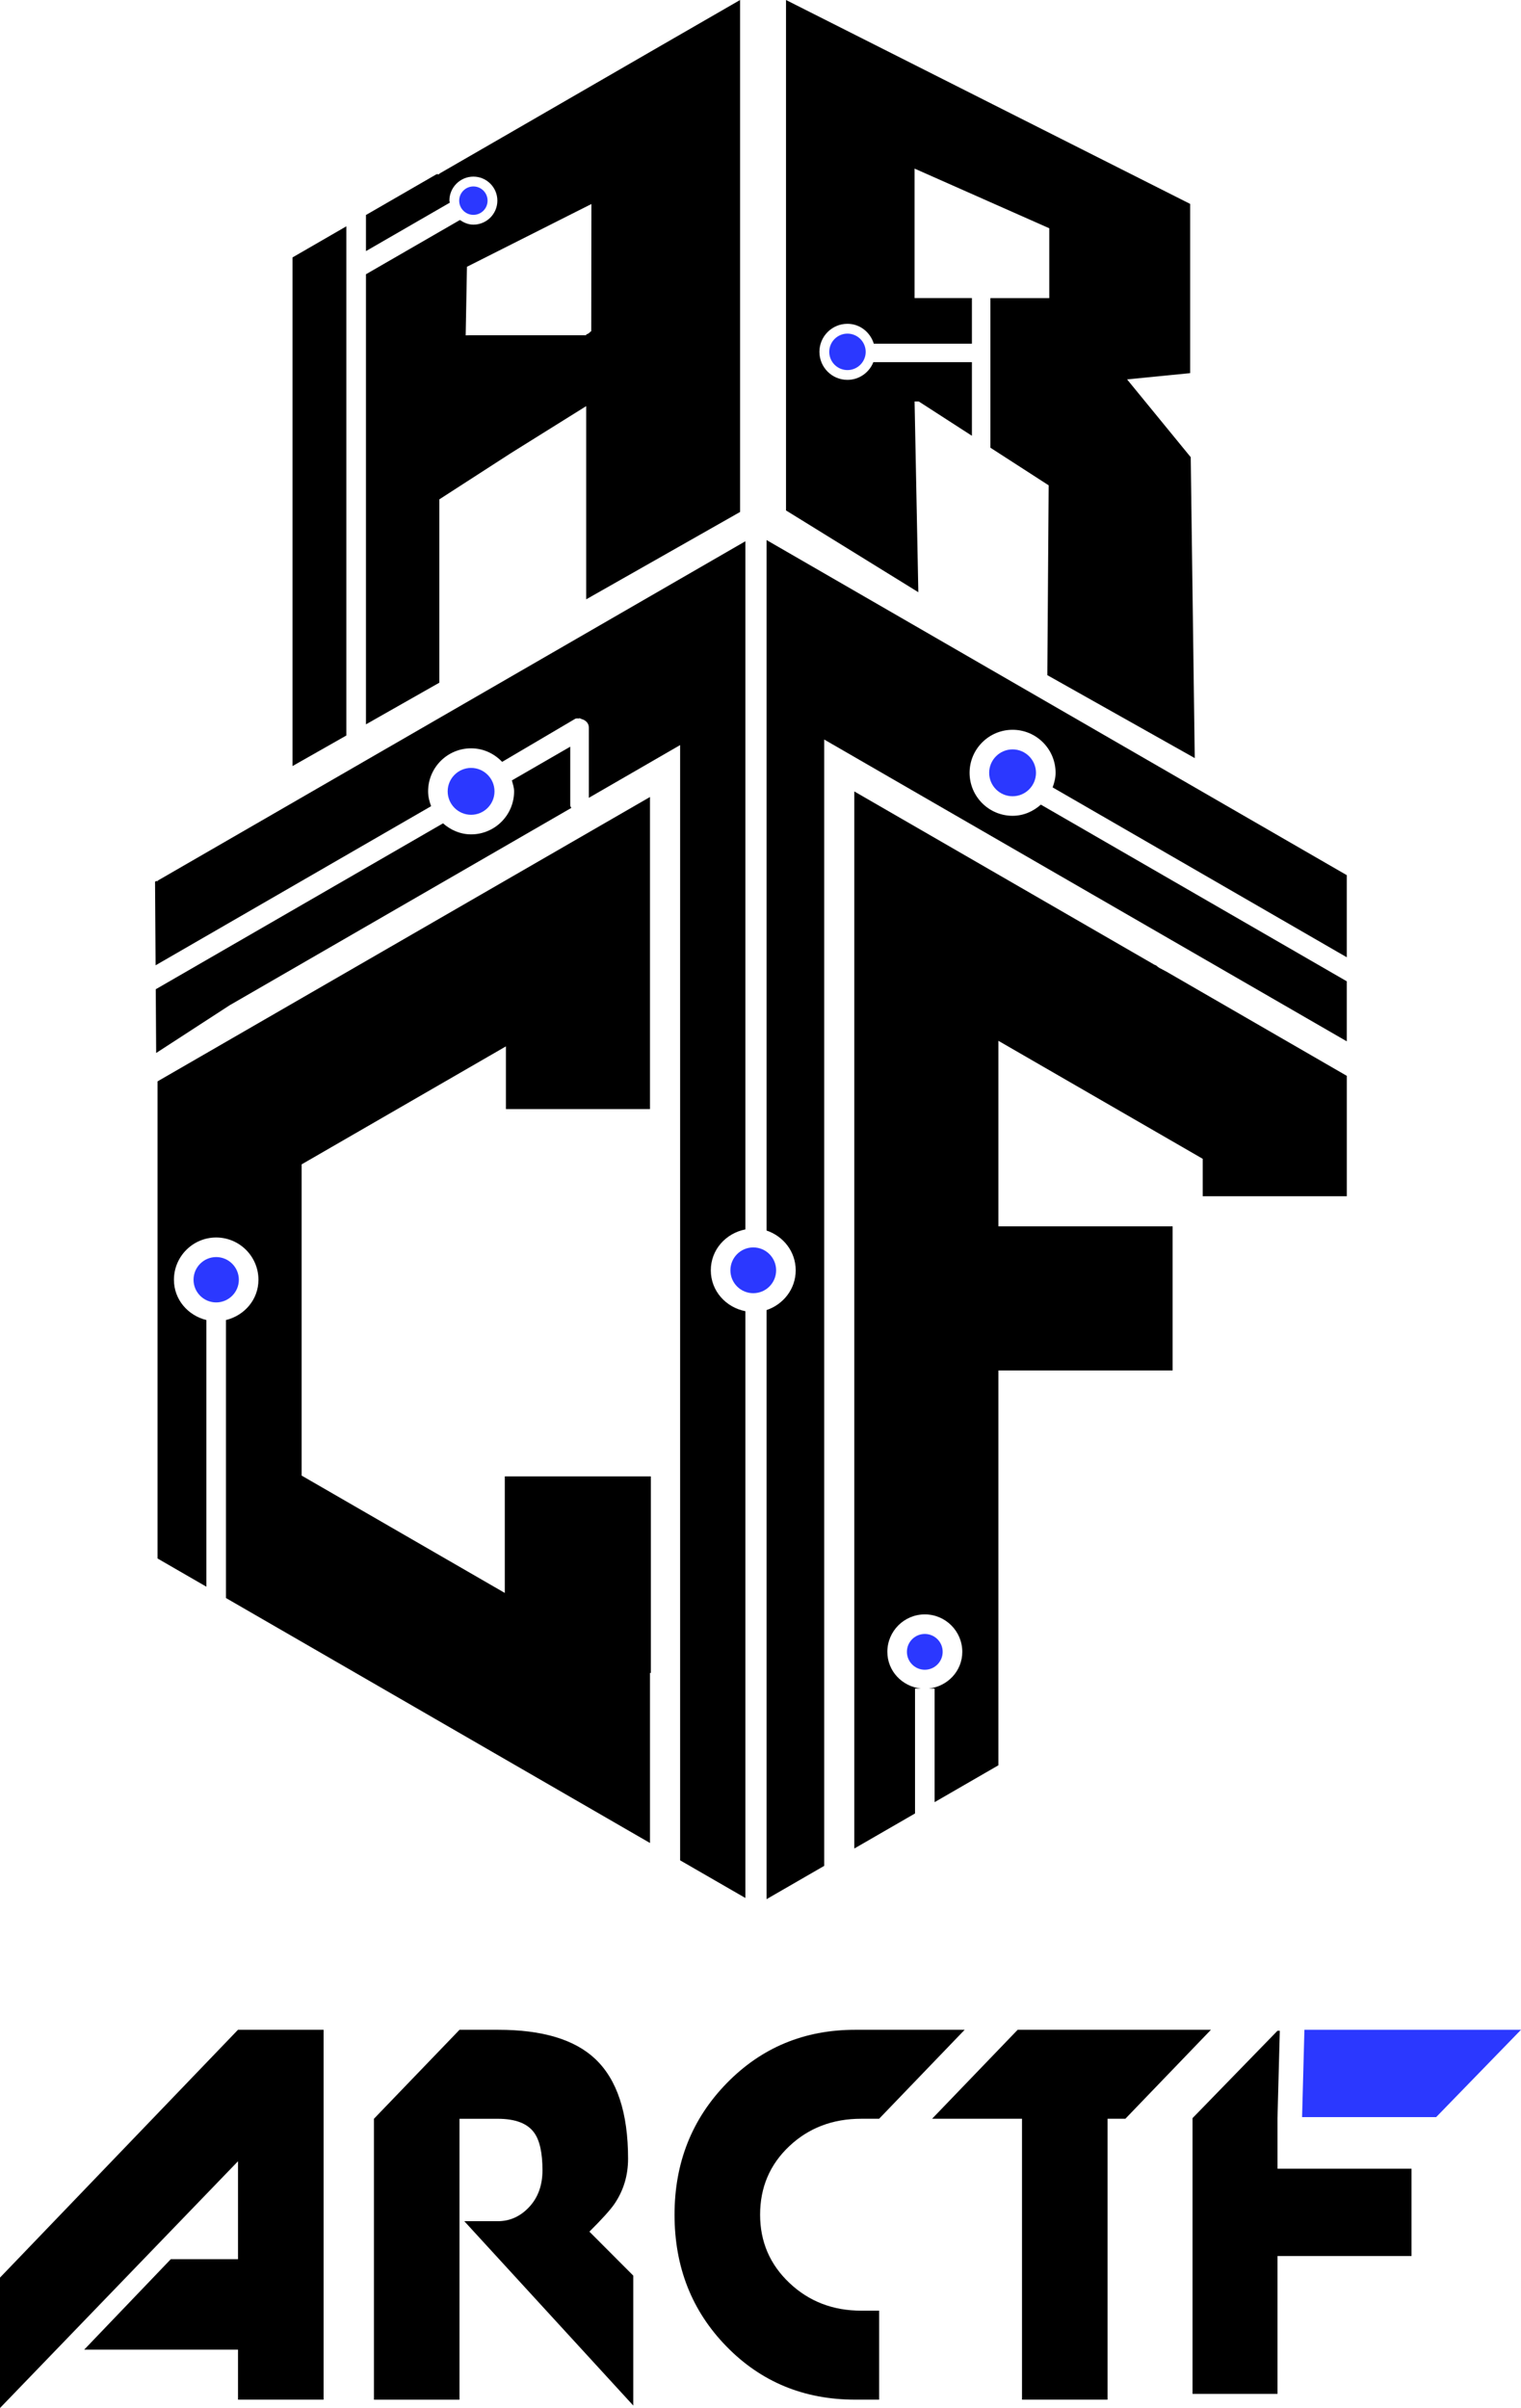 <svg width="477" height="755" viewBox="0 0 477 755" fill="none" xmlns="http://www.w3.org/2000/svg">
<g clip-path="url(#clip0_2_1302)">
<path d="M108.622 70.957L91.731 80.715V240.192L108.622 230.605V70.957Z" fill="black"/>
<path d="M221.012 6.391L207.961 13.918L183.837 27.853L157.524 43.055L137.78 54.448V54.636H136.889L114.768 67.41V78.729L141.065 63.544C141.049 63.323 140.934 63.135 140.934 62.907C140.934 58.755 144.309 55.379 148.461 55.379C152.604 55.379 155.979 58.755 155.979 62.907C155.979 67.058 152.604 70.434 148.461 70.434C146.867 70.434 145.47 69.821 144.244 68.971L114.768 85.987V227.107L137.78 214.047V156.567L160.269 142.044L183.837 127.333V187.91L232.093 160.523V0L221.012 6.391ZM185.423 103.918L185.186 103.926C185.055 104.179 184.843 104.367 184.589 104.514C184.426 104.653 184.23 104.743 184.009 104.8C183.952 104.825 183.903 104.866 183.837 104.874V105.103H147.472L146.042 105.152L146.442 83.641L185.472 63.969L185.423 103.918Z" fill="black"/>
<path d="M148.461 67.369C150.912 67.369 152.906 65.375 152.906 62.915C152.906 60.455 150.912 58.46 148.461 58.46C146.009 58.46 144.007 60.455 144.007 62.915C144.007 65.375 146.009 67.369 148.461 67.369Z" fill="#2B38FF"/>
<path d="M374.686 237.691L373.42 143.344L353.464 118.956L373.248 116.994V63.936L246.5 0V160.041L287.998 185.679L286.821 125.878H288.137L304.799 136.634V113.554H273.893C272.602 116.798 269.456 119.103 265.762 119.103C260.924 119.103 256.977 115.164 256.977 110.317C256.977 105.471 260.916 101.523 265.762 101.523C269.701 101.523 272.92 104.179 274.032 107.759H304.799V93.457H286.821V52.862L308.632 62.522L309.866 63.07L329.062 71.57V93.465H310.593V140.369L328.874 152.17L328.449 211.685L374.686 237.691Z" fill="black"/>
<path d="M260.058 110.325C260.058 113.472 262.616 116.038 265.77 116.038C268.916 116.038 271.49 113.472 271.49 110.325C271.49 107.171 268.924 104.604 265.77 104.604C262.616 104.604 260.058 107.171 260.058 110.325Z" fill="#2B38FF"/>
<path d="M178.836 252.549V234.111L160.531 244.687C160.833 245.807 161.225 246.902 161.225 248.12C161.225 255.557 155.178 261.605 147.742 261.605C144.342 261.605 141.31 260.232 138.94 258.148L48.844 310.168L48.975 330.151L72.036 315.178L179.163 253.318C179.073 253.048 178.836 252.852 178.836 252.549Z" fill="black"/>
<path d="M243.403 398.288C243.403 394.324 240.183 391.112 236.228 391.112C232.273 391.112 229.061 394.324 229.061 398.288C229.061 402.251 232.273 405.463 236.228 405.463C240.183 405.463 243.403 402.251 243.403 398.288Z" fill="#2B38FF"/>
<path d="M147.742 240.772C143.688 240.772 140.395 244.074 140.395 248.12C140.395 252.165 143.688 255.467 147.742 255.467C151.787 255.467 155.08 252.165 155.08 248.12C155.08 244.074 151.787 240.772 147.742 240.772Z" fill="#2B38FF"/>
<path d="M233.76 595.09V411.111C227.639 409.918 222.916 404.761 222.916 398.288C222.916 391.815 227.639 386.666 233.76 385.464V169.701L49.4 276.144V276.381L49.065 276.202C48.918 276.283 48.77 276.373 48.623 276.447L48.795 302.657L135.198 252.77C134.65 251.307 134.258 249.762 134.258 248.111C134.258 240.674 140.305 234.626 147.742 234.626C151.591 234.626 155.015 236.285 157.475 238.876L180.381 225.375C180.699 225.187 181.124 225.252 181.525 225.277C181.615 225.268 181.664 225.187 181.754 225.187C181.811 225.187 181.843 225.244 181.901 225.244C182.097 225.285 182.203 225.366 182.383 225.448C183.641 225.767 184.663 226.739 184.663 228.096V250.147L213.289 233.613V583.28L233.76 595.09Z" fill="black"/>
<path d="M317.556 234.961C313.503 234.961 310.209 238.263 310.209 242.309C310.209 246.354 313.503 249.656 317.556 249.656C321.601 249.656 324.894 246.354 324.894 242.309C324.894 238.263 321.601 234.961 317.556 234.961Z" fill="#2B38FF"/>
<path d="M326.423 252.28C324.045 254.396 320.988 255.786 317.556 255.786C310.119 255.786 304.072 249.738 304.072 242.301C304.072 234.863 310.119 228.815 317.556 228.815C324.992 228.815 331.04 234.863 331.04 242.301C331.04 243.927 330.639 245.431 330.116 246.877L422.362 300.14V274.395L391.504 256.579L240.396 169.325V385.816C245.667 387.589 249.54 392.428 249.54 398.288C249.54 404.148 245.667 408.986 240.396 410.759V595.458L258.472 585.021V231.864L422.362 326.497V307.675L326.423 252.28Z" fill="black"/>
<path d="M74.905 401.254C74.905 397.331 71.709 394.136 67.795 394.136C63.881 394.136 60.694 397.331 60.694 401.254C60.694 405.169 63.881 408.357 67.795 408.357C71.709 408.357 74.905 405.161 74.905 401.254Z" fill="#2B38FF"/>
<path d="M158.308 462.902V499.443L94.591 462.649V365.073L158.66 328.075V347.739H203.843V249.885L49.4 339.051V488.639L64.722 497.49V413.881C58.945 412.459 54.548 407.474 54.548 401.254C54.548 393.948 60.489 387.998 67.795 387.998C75.101 387.998 81.05 393.948 81.05 401.254C81.05 407.474 76.653 412.459 70.868 413.881V501.045L203.843 577.845V524.526H204.112V462.91H158.308V462.902Z" fill="black"/>
<path d="M365.575 304.512C365.534 304.496 365.485 304.488 365.444 304.463C365.305 304.373 365.166 304.3 365.019 304.218C365.003 304.21 364.864 304.136 364.97 304.194C365.068 304.251 364.954 304.185 364.937 304.177C364.864 304.136 364.782 304.096 364.708 304.063C364.349 303.883 363.997 303.703 363.646 303.507C363.303 303.311 362.976 303.066 362.69 302.796C362.543 302.722 362.404 302.649 362.273 302.551H362.159L267.919 248.144V579.578L286.96 568.585V529.413H288.75C282.898 528.743 278.281 523.937 278.281 517.914C278.281 511.433 283.552 506.169 290.033 506.169C296.513 506.169 301.784 511.441 301.784 517.914C301.784 523.937 297.167 528.743 291.316 529.413H293.105V565.038L313.11 553.482V429.688H367.74V384.5H313.11V326.334L377.179 363.324V375.06H422.37V337.318L365.575 304.512Z" fill="black"/>
<path d="M290.024 512.307C286.927 512.307 284.418 514.816 284.418 517.914C284.418 521.011 286.935 523.528 290.024 523.528C293.113 523.528 295.63 521.011 295.63 517.914C295.639 514.816 293.122 512.307 290.024 512.307Z" fill="#2B38FF"/>
<path d="M101.48 636.412V752.377H74.643V736.701H26.404L53.559 708.341H74.643V677.628L0 755V714.111L74.643 636.404H101.48V636.412Z" fill="black"/>
<path d="M117.276 664.306L144.113 636.412H156.241C170.043 636.412 180.168 639.444 186.616 645.5C193.513 651.973 196.97 662.418 196.97 676.835C196.97 682.057 195.564 686.757 192.745 690.933C191.47 692.813 188.839 695.739 184.843 699.702L198.596 713.49V754.224L145.609 696.425H156.102C159.918 696.425 163.203 694.938 165.973 691.963C168.744 688.988 170.125 685.147 170.125 680.447C170.125 675.02 169.259 671.106 167.534 668.703C165.442 665.777 161.634 664.314 156.094 664.314H144.105V752.385H117.268V664.306H117.276Z" fill="black"/>
<path d="M275.699 752.377H268.205C252.131 752.377 238.663 746.811 227.819 735.688C216.967 724.564 211.541 710.801 211.541 694.398C211.541 678.102 216.991 664.363 227.885 653.183C238.786 642.002 252.221 636.412 268.205 636.412H302.528L275.699 664.306H270.117C261.128 664.306 253.586 667.183 247.506 672.928C241.417 678.674 238.377 685.833 238.377 694.398C238.377 702.857 241.442 709.992 247.571 715.787C253.7 721.589 261.218 724.483 270.117 724.483H275.699V752.377Z" fill="black"/>
<path d="M292.313 664.306L319.15 636.412H379.761L352.924 664.306H347.343V752.377H320.506V664.306H292.313Z" fill="black"/>
<path d="M400.633 679.949V664.11L401.36 636.722H400.633L373.992 664.11V750.57H400.633V707.344H442.669V679.957H400.633V679.949Z" fill="black"/>
<path d="M477 636.412L450.384 663.799H408.347L409.074 636.412H477Z" fill="#2B38FF"/>
</g>
<defs>
<clipPath id="clip0_2_1302">
<rect width="477" height="755" fill="white"/>
</clipPath>
</defs>
</svg>
